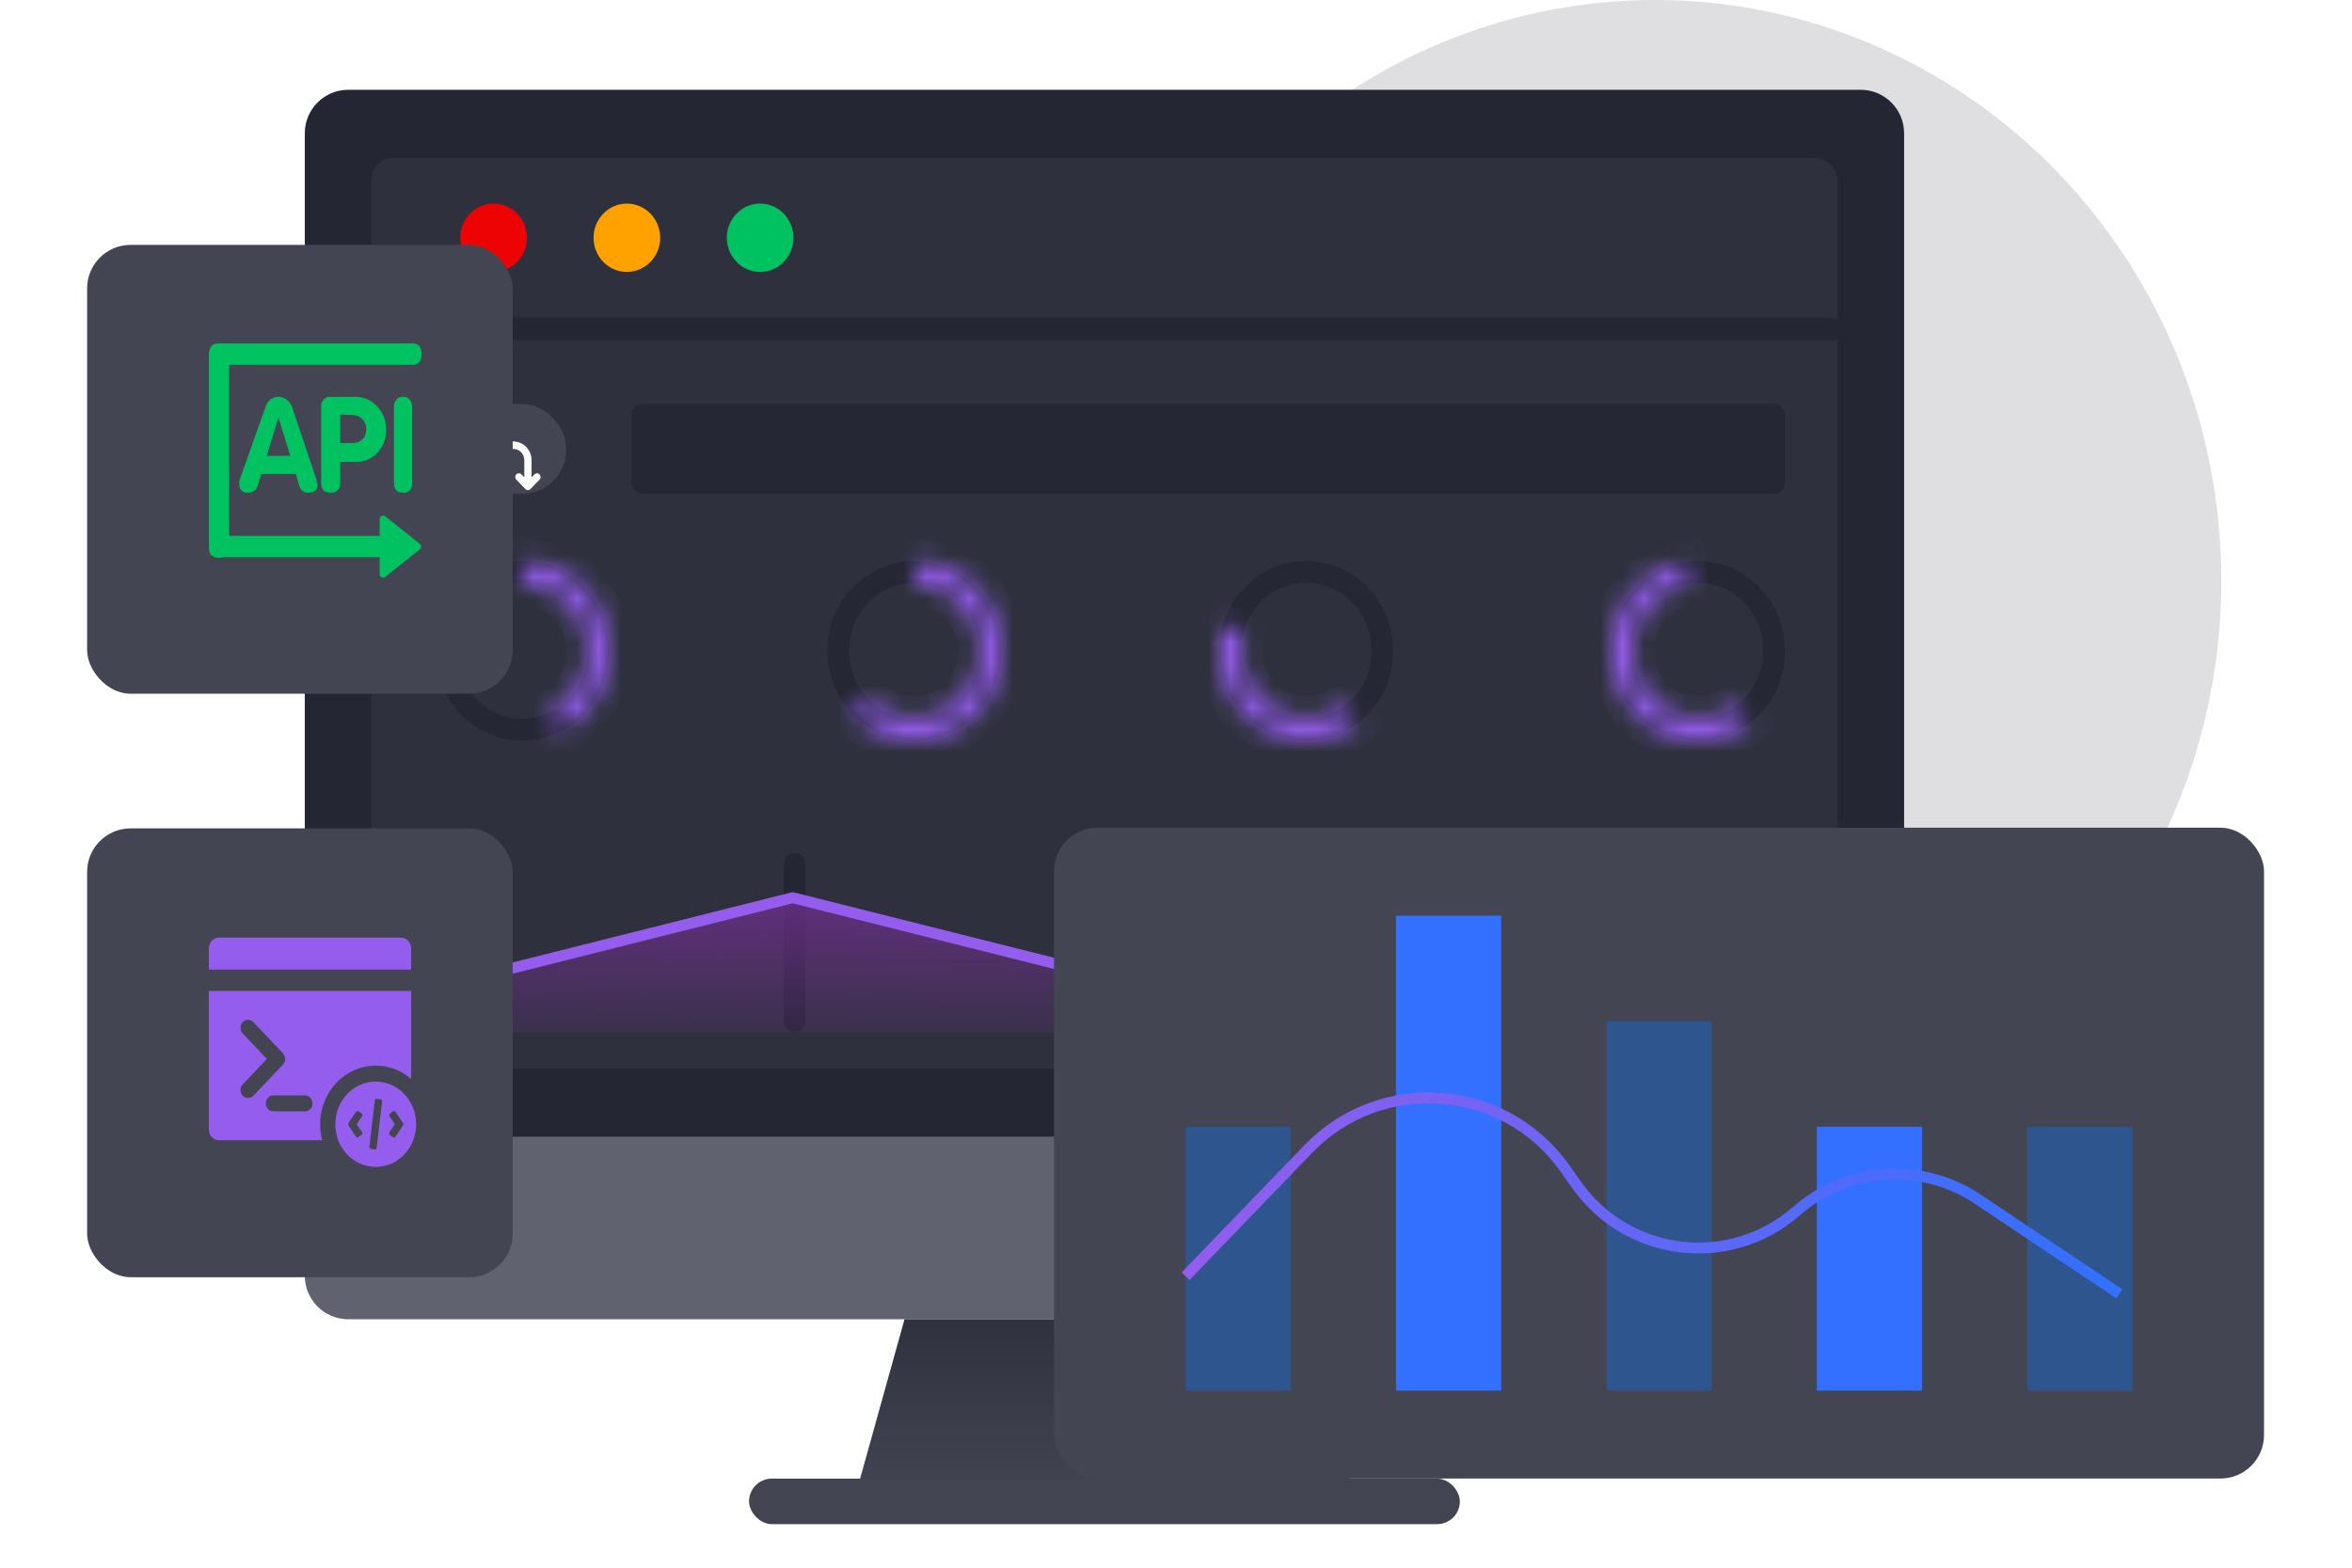 <svg width="108" height="72" viewBox="0 0 108 72" fill="none" xmlns="http://www.w3.org/2000/svg">
<ellipse opacity="0.2" cx="75.99" cy="26.665" rx="26.01" ry="26.665" fill="#60626F"/>
<path d="M13.995 6.123C13.995 5.018 14.89 4.123 15.995 4.123H85.434C86.539 4.123 87.434 5.018 87.434 6.123V52.224H13.995V6.123Z" fill="#242633"/>
<path d="M13.995 52.224H87.434V58.59C87.434 59.694 86.539 60.59 85.434 60.59H15.995C14.89 60.59 13.995 59.694 13.995 58.59V52.224Z" fill="#60626F"/>
<ellipse cx="51.225" cy="55.883" rx="1.53" ry="1.569" fill="#D4D3D7"/>
<rect x="17.055" y="7.26" width="67.32" height="41.827" rx="1" fill="#2E313D"/>
<rect x="19.993" y="39.168" width="1" height="8.246" rx="0.5" fill="#F4EFF7"/>
<rect x="35.986" y="39.168" width="1" height="8.246" rx="0.5" fill="#242633"/>
<rect x="51.98" y="39.168" width="1" height="8.246" rx="0.5" fill="#F4EFF7"/>
<rect x="66.974" y="39.168" width="1" height="8.246" rx="0.5" fill="#F4EFF7"/>
<rect x="80.968" y="39.168" width="1" height="8.246" rx="0.5" fill="#F4EFF7"/>
<path d="M36.398 41.229L19.993 45.461V47.414H81.967V43.291L67.385 40.361L52.803 45.461L36.398 41.229Z" fill="url(#paint0_linear_5698_59427)"/>
<path d="M19.993 45.352L36.398 41.229L52.803 45.352L67.385 40.278L81.967 43.291" stroke="#945DED" stroke-width="0.5"/>
<path d="M27.489 29.892C27.489 31.907 25.909 33.514 23.991 33.514C22.073 33.514 20.493 31.907 20.493 29.892C20.493 27.876 22.073 26.269 23.991 26.269C25.909 26.269 27.489 27.876 27.489 29.892Z" stroke="#252734"/>
<mask id="path-14-inside-1_5698_59427" fill="white">
<path d="M23.991 25.769C24.898 25.769 25.778 26.087 26.487 26.67C27.195 27.254 27.691 28.069 27.891 28.982C28.091 29.894 27.984 30.849 27.589 31.691C27.193 32.532 26.531 33.21 25.712 33.613L25.282 32.683C25.897 32.381 26.393 31.872 26.69 31.241C26.987 30.61 27.067 29.893 26.916 29.209C26.766 28.524 26.395 27.913 25.863 27.475C25.332 27.037 24.672 26.799 23.991 26.799V25.769Z"/>
</mask>
<path d="M23.991 25.769C24.898 25.769 25.778 26.087 26.487 26.67C27.195 27.254 27.691 28.069 27.891 28.982C28.091 29.894 27.984 30.849 27.589 31.691C27.193 32.532 26.531 33.21 25.712 33.613L25.282 32.683C25.897 32.381 26.393 31.872 26.69 31.241C26.987 30.61 27.067 29.893 26.916 29.209C26.766 28.524 26.395 27.913 25.863 27.475C25.332 27.037 24.672 26.799 23.991 26.799V25.769Z" stroke="#945DED" stroke-width="2" mask="url(#path-14-inside-1_5698_59427)"/>
<path d="M45.482 29.892C45.482 31.907 43.901 33.514 41.984 33.514C40.066 33.514 38.485 31.907 38.485 29.892C38.485 27.876 40.066 26.269 41.984 26.269C43.901 26.269 45.482 27.876 45.482 29.892Z" stroke="#252734"/>
<mask id="path-16-inside-2_5698_59427" fill="white">
<path d="M41.984 25.769C42.641 25.769 43.289 25.936 43.868 26.255C44.448 26.575 44.943 27.037 45.308 27.601C45.673 28.165 45.898 28.813 45.963 29.487C46.027 30.162 45.929 30.843 45.678 31.469C45.426 32.096 45.029 32.648 44.52 33.078C44.012 33.509 43.409 33.803 42.764 33.935C42.119 34.067 41.452 34.034 40.823 33.837C40.194 33.64 39.621 33.286 39.156 32.807L39.863 32.078C40.212 32.438 40.641 32.704 41.113 32.851C41.585 32.999 42.085 33.024 42.569 32.925C43.053 32.826 43.505 32.605 43.887 32.282C44.268 31.96 44.566 31.545 44.755 31.075C44.944 30.605 45.017 30.095 44.969 29.588C44.92 29.082 44.752 28.596 44.478 28.173C44.204 27.75 43.833 27.404 43.398 27.164C42.963 26.924 42.477 26.799 41.984 26.799V25.769Z"/>
</mask>
<path d="M41.984 25.769C42.641 25.769 43.289 25.936 43.868 26.255C44.448 26.575 44.943 27.037 45.308 27.601C45.673 28.165 45.898 28.813 45.963 29.487C46.027 30.162 45.929 30.843 45.678 31.469C45.426 32.096 45.029 32.648 44.52 33.078C44.012 33.509 43.409 33.803 42.764 33.935C42.119 34.067 41.452 34.034 40.823 33.837C40.194 33.64 39.621 33.286 39.156 32.807L39.863 32.078C40.212 32.438 40.641 32.704 41.113 32.851C41.585 32.999 42.085 33.024 42.569 32.925C43.053 32.826 43.505 32.605 43.887 32.282C44.268 31.96 44.566 31.545 44.755 31.075C44.944 30.605 45.017 30.095 44.969 29.588C44.92 29.082 44.752 28.596 44.478 28.173C44.204 27.75 43.833 27.404 43.398 27.164C42.963 26.924 42.477 26.799 41.984 26.799V25.769Z" stroke="#945DED" stroke-width="2" mask="url(#path-16-inside-2_5698_59427)"/>
<path d="M63.475 29.892C63.475 31.907 61.894 33.514 59.976 33.514C58.059 33.514 56.478 31.907 56.478 29.892C56.478 27.876 58.059 26.269 59.976 26.269C61.894 26.269 63.475 27.876 63.475 29.892Z" stroke="#252734"/>
<mask id="path-18-inside-3_5698_59427" fill="white">
<path d="M62.339 33.218C61.663 33.728 60.849 34.007 60.011 34.014C59.174 34.022 58.355 33.758 57.671 33.26C56.986 32.762 56.471 32.055 56.197 31.239C55.924 30.422 55.906 29.538 56.145 28.711L57.103 29.006C56.923 29.626 56.936 30.29 57.142 30.902C57.347 31.514 57.733 32.045 58.247 32.418C58.76 32.792 59.374 32.99 60.002 32.984C60.631 32.979 61.242 32.77 61.748 32.387L62.339 33.218Z"/>
</mask>
<path d="M62.339 33.218C61.663 33.728 60.849 34.007 60.011 34.014C59.174 34.022 58.355 33.758 57.671 33.26C56.986 32.762 56.471 32.055 56.197 31.239C55.924 30.422 55.906 29.538 56.145 28.711L57.103 29.006C56.923 29.626 56.936 30.29 57.142 30.902C57.347 31.514 57.733 32.045 58.247 32.418C58.76 32.792 59.374 32.99 60.002 32.984C60.631 32.979 61.242 32.77 61.748 32.387L62.339 33.218Z" stroke="#945DED" stroke-width="2" mask="url(#path-18-inside-3_5698_59427)"/>
<path d="M81.467 29.892C81.467 31.907 79.887 33.514 77.969 33.514C76.051 33.514 74.471 31.907 74.471 29.892C74.471 27.876 76.051 26.269 77.969 26.269C79.887 26.269 81.467 27.876 81.467 29.892Z" stroke="#252734"/>
<mask id="path-20-inside-4_5698_59427" fill="white">
<path d="M80.331 33.218C79.844 33.586 79.281 33.836 78.687 33.947C78.092 34.059 77.481 34.031 76.899 33.864C76.317 33.697 75.778 33.396 75.325 32.984C74.872 32.572 74.515 32.06 74.281 31.485C74.048 30.91 73.944 30.288 73.977 29.666C74.01 29.044 74.179 28.438 74.472 27.892C74.765 27.348 75.174 26.878 75.668 26.52C76.163 26.161 76.729 25.923 77.326 25.822L77.486 26.839C77.039 26.914 76.614 27.093 76.243 27.362C75.872 27.631 75.566 27.983 75.346 28.392C75.126 28.801 74.999 29.256 74.974 29.722C74.949 30.189 75.028 30.656 75.203 31.087C75.378 31.518 75.646 31.903 75.986 32.212C76.326 32.521 76.729 32.746 77.166 32.871C77.603 32.997 78.062 33.018 78.508 32.934C78.954 32.85 79.375 32.663 79.741 32.387L80.331 33.218Z"/>
</mask>
<path d="M80.331 33.218C79.844 33.586 79.281 33.836 78.687 33.947C78.092 34.059 77.481 34.031 76.899 33.864C76.317 33.697 75.778 33.396 75.325 32.984C74.872 32.572 74.515 32.06 74.281 31.485C74.048 30.91 73.944 30.288 73.977 29.666C74.01 29.044 74.179 28.438 74.472 27.892C74.765 27.348 75.174 26.878 75.668 26.52C76.163 26.161 76.729 25.923 77.326 25.822L77.486 26.839C77.039 26.914 76.614 27.093 76.243 27.362C75.872 27.631 75.566 27.983 75.346 28.392C75.126 28.801 74.999 29.256 74.974 29.722C74.949 30.189 75.028 30.656 75.203 31.087C75.378 31.518 75.646 31.903 75.986 32.212C76.326 32.521 76.729 32.746 77.166 32.871C77.603 32.997 78.062 33.018 78.508 32.934C78.954 32.85 79.375 32.663 79.741 32.387L80.331 33.218Z" stroke="#945DED" stroke-width="2" mask="url(#path-20-inside-4_5698_59427)"/>
<g filter="url(#filter0_d_5698_59427)">
<rect x="19.993" y="18.553" width="5.998" height="4.123" rx="2" fill="#434552"/>
</g>
<g clip-path="url(#clip0_5698_59427)">
<path d="M24.241 22.509C24.239 22.509 24.237 22.509 24.235 22.509C24.233 22.509 24.23 22.509 24.227 22.509C24.223 22.508 24.22 22.508 24.216 22.507L24.208 22.506C24.204 22.505 24.2 22.504 24.197 22.503C24.194 22.502 24.192 22.502 24.189 22.501C24.186 22.5 24.183 22.498 24.179 22.497C24.176 22.496 24.173 22.495 24.171 22.493C24.167 22.491 24.164 22.49 24.16 22.488C24.158 22.487 24.156 22.485 24.154 22.484C24.15 22.482 24.146 22.479 24.142 22.476L24.138 22.473C24.133 22.468 24.128 22.464 24.123 22.459L23.707 22.029C23.642 21.962 23.642 21.854 23.707 21.787C23.772 21.72 23.877 21.72 23.942 21.787L24.075 21.923V21.135C24.075 20.86 23.866 20.636 23.604 20.62L23.575 20.62H22.242V21.923L22.374 21.787C22.434 21.725 22.529 21.72 22.594 21.772L22.61 21.787C22.675 21.854 22.675 21.962 22.61 22.029L22.193 22.459C22.128 22.526 22.023 22.526 21.957 22.459L21.541 22.029C21.476 21.962 21.476 21.854 21.541 21.787C21.606 21.72 21.712 21.72 21.777 21.787L21.909 21.923L21.909 19.903C21.668 19.829 21.492 19.599 21.492 19.326C21.492 18.994 21.753 18.725 22.075 18.725C22.397 18.725 22.658 18.994 22.658 19.326C22.658 19.599 22.483 19.829 22.242 19.903L22.242 20.276H23.575C24.035 20.276 24.408 20.661 24.408 21.135V21.923L24.54 21.787C24.6 21.725 24.694 21.72 24.76 21.772L24.775 21.787C24.84 21.854 24.84 21.962 24.775 22.029L24.359 22.459L24.346 22.471L24.34 22.476C24.336 22.479 24.332 22.482 24.328 22.484C24.326 22.485 24.324 22.487 24.322 22.488C24.318 22.49 24.315 22.491 24.312 22.493C24.309 22.495 24.306 22.496 24.303 22.497C24.3 22.498 24.296 22.5 24.293 22.501C24.291 22.502 24.288 22.502 24.285 22.503C24.282 22.504 24.278 22.505 24.274 22.506L24.266 22.507L24.255 22.509H24.255L24.241 22.509ZM22.075 19.069C21.937 19.069 21.825 19.184 21.825 19.326C21.825 19.469 21.937 19.584 22.075 19.584C22.213 19.584 22.325 19.469 22.325 19.326C22.325 19.184 22.213 19.069 22.075 19.069Z" fill="white"/>
</g>
<rect opacity="0.8" x="28.989" y="18.553" width="52.978" height="4.123" rx="0.5" fill="#242633"/>
<rect x="17.055" y="14.58" width="67.32" height="1.046" rx="0.1" fill="#242633"/>
<ellipse cx="22.665" cy="10.92" rx="1.53" ry="1.569" fill="#ED0303"/>
<ellipse cx="28.785" cy="10.92" rx="1.53" ry="1.569" fill="#FFA200"/>
<ellipse cx="34.905" cy="10.92" rx="1.53" ry="1.569" fill="#00C261"/>
<path d="M41.535 60.589H59.895L61.935 67.909H39.495L41.535 60.589Z" fill="url(#paint1_linear_5698_59427)"/>
<rect x="34.395" y="67.909" width="32.64" height="2.091" rx="1.046" fill="#424551"/>
<g filter="url(#filter1_d_5698_59427)">
<g filter="url(#filter2_d_5698_59427)">
<rect x="44.399" y="34.014" width="55.561" height="29.891" rx="2" fill="#434552"/>
</g>
<rect x="50.438" y="47.748" width="4.831" height="12.118" fill="#2F558F"/>
<rect x="60.101" y="38.053" width="4.831" height="21.812" fill="#3370FF"/>
<rect x="69.764" y="42.901" width="4.831" height="16.965" fill="#2F558F"/>
<rect x="79.426" y="47.748" width="4.831" height="12.118" fill="#3370FF"/>
<rect x="89.089" y="47.748" width="4.831" height="12.118" fill="#2F558F"/>
<path d="M50.438 54.615L56.079 48.767C59.42 45.303 65.09 45.737 67.865 49.668L68.398 50.423C70.741 53.742 75.445 54.298 78.498 51.618V51.618C80.826 49.574 84.238 49.35 86.813 51.073L93.317 55.423" stroke="url(#paint2_linear_5698_59427)" stroke-width="0.5"/>
</g>
<g filter="url(#filter3_d_5698_59427)">
<g filter="url(#filter4_d_5698_59427)">
<rect x="2" y="8.246" width="19.542" height="20.615" rx="2" fill="#434552"/>
</g>
<g clip-path="url(#clip1_5698_59427)">
<path d="M16.94 12.774C17.199 12.774 17.338 12.915 17.356 13.196L17.358 13.264C17.358 13.59 17.219 13.753 16.94 13.753H8.521V21.609H15.432L15.432 20.845C15.432 20.794 15.454 20.747 15.49 20.715L15.52 20.695C15.574 20.666 15.639 20.672 15.687 20.711L17.279 21.979C17.313 22.01 17.333 22.056 17.333 22.104C17.333 22.153 17.313 22.198 17.279 22.23L15.687 23.498C15.639 23.536 15.574 23.542 15.52 23.514C15.466 23.485 15.432 23.427 15.432 23.364L15.432 22.588L8.258 22.589C8.217 22.602 8.171 22.61 8.121 22.614L8.057 22.616C7.748 22.616 7.593 22.465 7.593 22.161V13.277C7.593 13.206 7.601 13.143 7.619 13.088L7.639 13.036C7.694 12.861 7.823 12.774 8.027 12.774H16.94ZM10.788 15.223C11.077 15.234 11.329 15.433 11.421 15.722L12.534 19.031C12.543 19.111 12.559 19.189 12.582 19.266C12.582 19.49 12.452 19.607 12.23 19.624L12.172 19.626C11.984 19.649 11.806 19.529 11.748 19.339L11.588 18.767H10.002L9.821 19.339C9.752 19.524 9.577 19.64 9.39 19.626C9.286 19.644 9.18 19.611 9.101 19.537C9.023 19.463 8.98 19.355 8.986 19.244V19.075C8.998 19.064 9.006 19.048 9.007 19.031L10.183 15.722C10.255 15.431 10.502 15.226 10.788 15.223ZM15.293 15.635C15.574 15.918 15.733 16.31 15.732 16.719C15.745 17.129 15.593 17.526 15.314 17.81C15.034 18.095 14.653 18.242 14.266 18.214H13.621V19.194C13.628 19.316 13.583 19.436 13.498 19.52C13.413 19.604 13.297 19.643 13.182 19.627C12.891 19.627 12.749 19.485 12.749 19.194V15.703C12.734 15.576 12.774 15.448 12.858 15.355C12.93 15.276 13.027 15.229 13.13 15.224L14.244 15.225C14.632 15.204 15.011 15.352 15.293 15.635ZM16.46 15.223L16.511 15.224C16.626 15.219 16.738 15.269 16.817 15.361C16.896 15.453 16.934 15.578 16.922 15.703V19.199C16.932 19.319 16.89 19.438 16.81 19.521C16.744 19.59 16.656 19.629 16.565 19.63L16.511 19.627C16.234 19.627 16.092 19.487 16.092 19.199V15.703C16.077 15.576 16.116 15.448 16.197 15.355C16.267 15.276 16.361 15.229 16.46 15.223ZM10.788 16.177L10.245 17.938H11.33L10.788 16.177ZM13.621 16.039V17.347H14.216C14.376 17.354 14.532 17.29 14.646 17.171C14.76 17.052 14.822 16.889 14.818 16.719C14.822 16.548 14.761 16.381 14.647 16.258C14.534 16.134 14.379 16.064 14.216 16.062L13.621 16.039Z" fill="#00C261"/>
</g>
</g>
<g filter="url(#filter5_d_5698_59427)">
<g filter="url(#filter6_d_5698_59427)">
<rect x="2" y="35.045" width="19.542" height="20.615" rx="2" fill="#434552"/>
</g>
<path fill-rule="evenodd" clip-rule="evenodd" d="M7.593 40.553C7.593 40.282 7.801 40.063 8.057 40.063H16.414C16.67 40.063 16.878 40.282 16.878 40.553V41.532H7.593V40.553ZM7.593 42.512H16.878V46.556C16.437 46.171 15.87 45.94 15.253 45.94C13.843 45.94 12.7 47.146 12.7 48.634C12.7 48.888 12.733 49.135 12.796 49.368H8.057C7.801 49.368 7.593 49.149 7.593 48.879V42.512ZM9.146 43.946C9.282 43.802 9.502 43.802 9.638 43.946L10.992 45.374C11.128 45.518 11.128 45.75 10.992 45.894L9.638 47.322C9.502 47.465 9.282 47.465 9.146 47.322C9.01 47.179 9.01 46.946 9.146 46.803L10.254 45.634L9.146 44.465C9.01 44.322 9.01 44.089 9.146 43.946ZM10.553 47.307C10.36 47.307 10.204 47.472 10.204 47.675C10.204 47.877 10.36 48.042 10.553 48.042H12.003C12.196 48.042 12.351 47.877 12.351 47.675C12.351 47.472 12.196 47.307 12.003 47.307H10.553Z" fill="#945DED"/>
<path d="M15.253 50.593C16.279 50.593 17.11 49.716 17.11 48.634C17.11 47.552 16.279 46.675 15.253 46.675C14.227 46.675 13.396 47.552 13.396 48.634C13.396 49.716 14.227 50.593 15.253 50.593ZM15.303 47.469L15.471 47.491C15.517 47.497 15.55 47.541 15.544 47.59L15.297 49.711C15.291 49.76 15.249 49.795 15.203 49.789L15.036 49.767C14.989 49.761 14.956 49.717 14.962 49.668L15.209 47.547C15.215 47.498 15.257 47.463 15.303 47.469ZM14.38 48.635L14.62 48.996C14.647 49.036 14.637 49.092 14.599 49.12L14.461 49.222C14.423 49.25 14.37 49.241 14.343 49.2L14.004 48.69C13.987 48.664 13.985 48.632 13.996 48.605C13.998 48.594 14.002 48.583 14.009 48.574L14.348 48.063C14.374 48.023 14.427 48.013 14.465 48.041L14.604 48.143C14.642 48.171 14.651 48.227 14.624 48.267L14.38 48.635ZM15.886 48.272C15.859 48.231 15.869 48.176 15.907 48.148L16.045 48.045C16.083 48.017 16.136 48.027 16.163 48.067L16.502 48.578C16.519 48.604 16.521 48.636 16.511 48.663C16.508 48.674 16.504 48.684 16.497 48.694L16.159 49.205C16.132 49.245 16.079 49.255 16.041 49.227L15.903 49.124C15.864 49.096 15.855 49.041 15.882 49.001L16.126 48.633L15.886 48.272Z" fill="#945DED"/>
</g>
<defs>
<filter id="filter0_d_5698_59427" x="18.993" y="17.553" width="7.998" height="6.123" filterUnits="userSpaceOnUse" color-interpolation-filters="sRGB">
<feFlood flood-opacity="0" result="BackgroundImageFix"/>
<feColorMatrix in="SourceAlpha" type="matrix" values="0 0 0 0 0 0 0 0 0 0 0 0 0 0 0 0 0 0 127 0" result="hardAlpha"/>
<feOffset/>
<feGaussianBlur stdDeviation="0.5"/>
<feComposite in2="hardAlpha" operator="out"/>
<feColorMatrix type="matrix" values="0 0 0 0 0.141 0 0 0 0 0.149 0 0 0 0 0.2 0 0 0 1 0"/>
<feBlend mode="normal" in2="BackgroundImageFix" result="effect1_dropShadow_5698_59427"/>
<feBlend mode="normal" in="SourceGraphic" in2="effect1_dropShadow_5698_59427" result="shape"/>
</filter>
<filter id="filter1_d_5698_59427" x="44.399" y="34.014" width="63.56" height="37.891" filterUnits="userSpaceOnUse" color-interpolation-filters="sRGB">
<feFlood flood-opacity="0" result="BackgroundImageFix"/>
<feColorMatrix in="SourceAlpha" type="matrix" values="0 0 0 0 0 0 0 0 0 0 0 0 0 0 0 0 0 0 127 0" result="hardAlpha"/>
<feOffset dx="4" dy="4"/>
<feGaussianBlur stdDeviation="2"/>
<feComposite in2="hardAlpha" operator="out"/>
<feColorMatrix type="matrix" values="0 0 0 0 0 0 0 0 0 0 0 0 0 0 0 0 0 0 0.05 0"/>
<feBlend mode="normal" in2="BackgroundImageFix" result="effect1_dropShadow_5698_59427"/>
<feBlend mode="normal" in="SourceGraphic" in2="effect1_dropShadow_5698_59427" result="shape"/>
</filter>
<filter id="filter2_d_5698_59427" x="43.399" y="33.014" width="57.56" height="31.891" filterUnits="userSpaceOnUse" color-interpolation-filters="sRGB">
<feFlood flood-opacity="0" result="BackgroundImageFix"/>
<feColorMatrix in="SourceAlpha" type="matrix" values="0 0 0 0 0 0 0 0 0 0 0 0 0 0 0 0 0 0 127 0" result="hardAlpha"/>
<feOffset/>
<feGaussianBlur stdDeviation="0.5"/>
<feComposite in2="hardAlpha" operator="out"/>
<feColorMatrix type="matrix" values="0 0 0 0 0.141 0 0 0 0 0.149 0 0 0 0 0.2 0 0 0 1 0"/>
<feBlend mode="normal" in2="BackgroundImageFix" result="effect1_dropShadow_5698_59427"/>
<feBlend mode="normal" in="SourceGraphic" in2="effect1_dropShadow_5698_59427" result="shape"/>
</filter>
<filter id="filter3_d_5698_59427" x="0" y="7.246" width="27.542" height="28.615" filterUnits="userSpaceOnUse" color-interpolation-filters="sRGB">
<feFlood flood-opacity="0" result="BackgroundImageFix"/>
<feColorMatrix in="SourceAlpha" type="matrix" values="0 0 0 0 0 0 0 0 0 0 0 0 0 0 0 0 0 0 127 0" result="hardAlpha"/>
<feOffset dx="2" dy="3"/>
<feGaussianBlur stdDeviation="2"/>
<feComposite in2="hardAlpha" operator="out"/>
<feColorMatrix type="matrix" values="0 0 0 0 0.218 0 0 0 0 0.144 0 0 0 0 0.015 0 0 0 0.06 0"/>
<feBlend mode="normal" in2="BackgroundImageFix" result="effect1_dropShadow_5698_59427"/>
<feBlend mode="normal" in="SourceGraphic" in2="effect1_dropShadow_5698_59427" result="shape"/>
</filter>
<filter id="filter4_d_5698_59427" x="1" y="7.246" width="21.542" height="22.615" filterUnits="userSpaceOnUse" color-interpolation-filters="sRGB">
<feFlood flood-opacity="0" result="BackgroundImageFix"/>
<feColorMatrix in="SourceAlpha" type="matrix" values="0 0 0 0 0 0 0 0 0 0 0 0 0 0 0 0 0 0 127 0" result="hardAlpha"/>
<feOffset/>
<feGaussianBlur stdDeviation="0.5"/>
<feComposite in2="hardAlpha" operator="out"/>
<feColorMatrix type="matrix" values="0 0 0 0 0.141 0 0 0 0 0.149 0 0 0 0 0.2 0 0 0 1 0"/>
<feBlend mode="normal" in2="BackgroundImageFix" result="effect1_dropShadow_5698_59427"/>
<feBlend mode="normal" in="SourceGraphic" in2="effect1_dropShadow_5698_59427" result="shape"/>
</filter>
<filter id="filter5_d_5698_59427" x="0" y="34.045" width="27.542" height="28.615" filterUnits="userSpaceOnUse" color-interpolation-filters="sRGB">
<feFlood flood-opacity="0" result="BackgroundImageFix"/>
<feColorMatrix in="SourceAlpha" type="matrix" values="0 0 0 0 0 0 0 0 0 0 0 0 0 0 0 0 0 0 127 0" result="hardAlpha"/>
<feOffset dx="2" dy="3"/>
<feGaussianBlur stdDeviation="2"/>
<feComposite in2="hardAlpha" operator="out"/>
<feColorMatrix type="matrix" values="0 0 0 0 0.218 0 0 0 0 0.144 0 0 0 0 0.015 0 0 0 0.06 0"/>
<feBlend mode="normal" in2="BackgroundImageFix" result="effect1_dropShadow_5698_59427"/>
<feBlend mode="normal" in="SourceGraphic" in2="effect1_dropShadow_5698_59427" result="shape"/>
</filter>
<filter id="filter6_d_5698_59427" x="1" y="34.045" width="21.542" height="22.615" filterUnits="userSpaceOnUse" color-interpolation-filters="sRGB">
<feFlood flood-opacity="0" result="BackgroundImageFix"/>
<feColorMatrix in="SourceAlpha" type="matrix" values="0 0 0 0 0 0 0 0 0 0 0 0 0 0 0 0 0 0 127 0" result="hardAlpha"/>
<feOffset/>
<feGaussianBlur stdDeviation="0.5"/>
<feComposite in2="hardAlpha" operator="out"/>
<feColorMatrix type="matrix" values="0 0 0 0 0.141 0 0 0 0 0.149 0 0 0 0 0.2 0 0 0 1 0"/>
<feBlend mode="normal" in2="BackgroundImageFix" result="effect1_dropShadow_5698_59427"/>
<feBlend mode="normal" in="SourceGraphic" in2="effect1_dropShadow_5698_59427" result="shape"/>
</filter>
<linearGradient id="paint0_linear_5698_59427" x1="51.701" y1="38.951" x2="51.746" y2="49.177" gradientUnits="userSpaceOnUse">
<stop stop-color="#702F8F"/>
<stop offset="1" stop-color="#702F8F" stop-opacity="0"/>
</linearGradient>
<linearGradient id="paint1_linear_5698_59427" x1="50.715" y1="68.575" x2="50.715" y2="59.924" gradientUnits="userSpaceOnUse">
<stop stop-color="#424551"/>
<stop offset="1" stop-color="#2E313D"/>
</linearGradient>
<linearGradient id="paint2_linear_5698_59427" x1="92.713" y1="53.807" x2="50.449" y2="54.71" gradientUnits="userSpaceOnUse">
<stop stop-color="#3370FF"/>
<stop offset="1" stop-color="#945DED"/>
</linearGradient>
<clipPath id="clip0_5698_59427">
<rect width="3.998" height="4.123" fill="white" transform="translate(20.992 18.553)"/>
</clipPath>
<clipPath id="clip1_5698_59427">
<rect width="11.142" height="11.754" fill="white" transform="translate(6.664 12.284)"/>
</clipPath>
</defs>
</svg>
